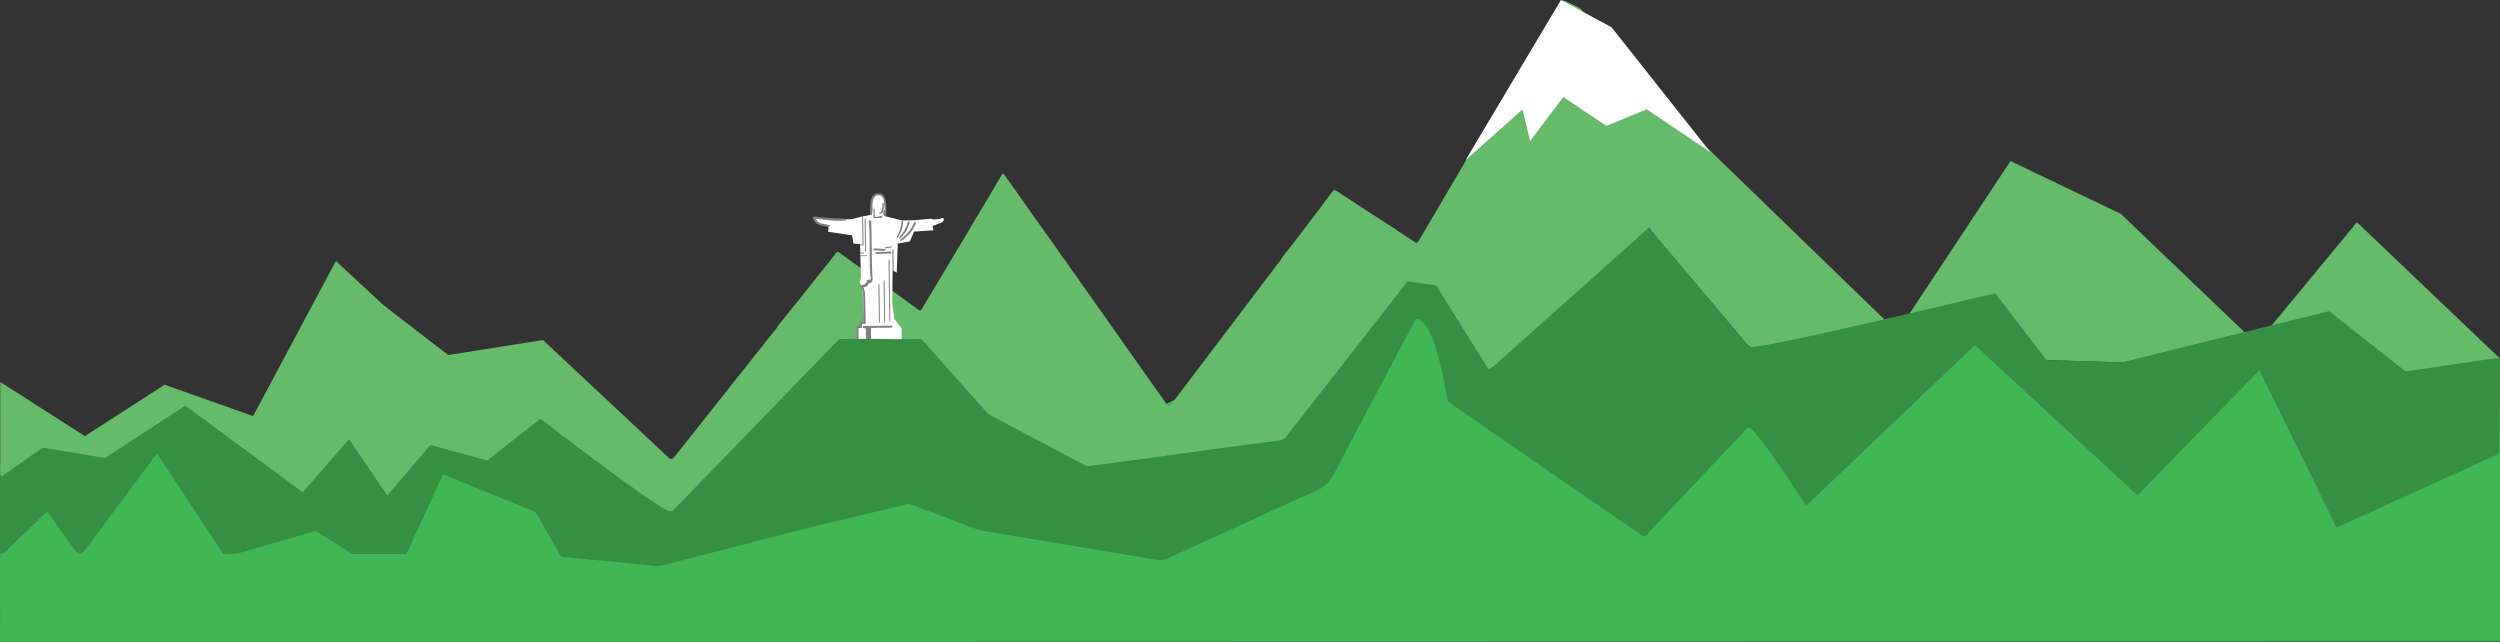 <!-- Generator: Adobe Illustrator 18.0.0, SVG Export Plug-In  -->
<svg version="1.1"
	 xmlns="http://www.w3.org/2000/svg" xmlns:xlink="http://www.w3.org/1999/xlink" xmlns:a="http://ns.adobe.com/AdobeSVGViewerExtensions/3.0/"
	 x="0px" y="0px" width="1920.3px" height="493.2px" viewBox="0 0 1920.3 493.2" enable-background="new 0 0 1920.3 493.2"
	 xml:space="preserve">
<rect x="0" y="0" width="1920.3" height="493.2" fill="#333333" stroke="none"/>
<defs>
</defs>
<polygon fill="#41B655" points="1920.3,492.7 1920.3,291.3 1355.2,281.5 1102.1,203.8 878,319.5 689.7,284.5 508,366.2 428.5,354.4
	0.3,356.3 0,493.2 "/>
<path fill="#66BB6A" d="M1920.3,291.3c-0.8,0.1-1.5-0.4-2.2-0.8c-14.5-8.1-559.1-16.1-573.6-24.1c-2.6-1.4-4.4-4.2-6.5-6.6
	c-23.1-27.4-46.3-54.8-69.4-82.2c-0.7-0.8-1.6-3-1.6-3l-119.3,113.3l-4.3,2.5l-40.1-70.9c0,0-13.9-2.1-20.8-3.2
	c-1-0.2-1.6,0.3-2.2,1.2c-9.4,12.1-18.8,24.1-28.2,36.1c-18.9,24.1-37.8,48.2-56.6,72.4c-1.8,2.4-3.8,4.5-5.5,7.1
	c-2.4,3.8-5.2,5.2-8.7,5.6c-16.5,2-33,4.3-49.6,6.5c-16.5,2.2-32.9,4.6-49.3,6.8c-15.4,2.1-30.7,4.1-46.1,6.2
	c-1,0.1-1.9-0.1-2.8-0.6c-24.2-12.8-48.3-25.6-72.5-38.4c-2-1-3.5-2.9-5.1-4.7c-15.9-18.1-31.8-26.7-47.6-44.9
	c-1.1-1.3-2.2-1.6-3.5-1.5c-19.5,0.8-39.1-8.2-58.6-7.5c-1,0-1.8,0.6-2.6,1.4c-26.7,27.5-53.5,55.1-80.2,82.6
	c-15.2,15.6-30.4,31.2-45.5,46.9c-1.2,1.2-2.3,1.5-3.8,1.2c-35.7-9-476.3-18-512-27c-0.6-0.2-1.3-0.1-1.9-0.2c0-24,0-72.1,0-72.1
	L65.2,335l61.2-39.5l68,24.1L258,200.5l36.7,34l49.6,38.2l72.8-11.5l97.3,91.1c0,0,2.1,0.5,3.2-0.8c25.8-32.6,51.6-65.1,77.4-97.6
	c0.8-1.1,1.9-1.9,2.4-3.4c3-3.8,6.1-7.6,9.1-11.4c3.4-4.3,6.9-8.5,10.3-12.7c3-3.7,5.9-7.6,8.9-11.3c3.5-4.5,7.1-8.9,10.7-13.3
	c1.9-2.4,3.8-4.8,5.6-7.3c0.8-1.1,1.4-1.3,2.5-0.6c9.6,7,19.3,14,29,21c0.5,0.4,1.1,0.6,1.6,0.8c0.3,0.3,0.5,0.6,0.8,0.8
	c9.9,7.2,19.9,14.3,29.8,21.6c1.3,0.9,1.8,0.2,2.5-1c11.9-19.9,23.8-39.8,35.7-59.7c3.5-6.1,7.1-12.1,10.7-18
	c3.6-5.8,7-11.8,10.5-17.7c1.5-2.5,3-5.1,4.5-7.6c0.7-1.1,1.3-0.7,1.9,0.2c4.5,6.3,9,12.5,13.4,18.9c2.2,3.3,4.6,6.5,6.9,9.8
	c6.8,9.6,13.7,19.2,20.5,28.8c1.8,2.5,3.3,5.5,5.4,7.6c26.2,37.1,52.3,74.1,78.5,111.2c1.3,1.9,2,1.8,3.3,0.1
	c27.8-36.7,55.7-73.4,83.5-110.1c0.5-0.7,1.1-1.2,1.4-2.2c2.4-3.4,5-6.3,7.5-9.6c5.7-7.7,11.7-15.2,17.5-22.9
	c2.9-3.8,5.9-7.7,8.7-11.7c1.9-2.7,4-5,5.9-7.6c0.8-1,1.4-0.7,2.2-0.2c9.9,6.4,19.7,12.9,29.6,19.3c4.7,3.1,9.4,6.1,14.1,9.1
	c0.4,0.3,0.8,0.4,1.3,0.6c0.6,0.5,1.2,1,1.8,1.5c4.5,3,9.1,5.8,13.6,8.9c1.6,1.1,2.3,0.6,3.3-1.1c15.3-26,30.5-51.9,45.8-77.8
	c24.4-41.4,39.2-63.6,63.6-105c0.9-1.5,1.5-1.9,2.9-1.2c3.5,1.8,7.1,3.4,10.7,5.1c4,2,70.6,80.8,70.6,80.8l173.9,168.4l86.9-131.3
	l84.8,40.6l104.2,99.7l77.1-93.3l108.4,103.3c0,0,1.1,0.9,1.8,0.7C1920.3,280.2,1920.3,285.7,1920.3,291.3z"/>
<g>
	<path fill="#FFFFFF" d="M724.8,168c-0.7-1.4-0.8-0.1-4.8,0.4c-4,0.5-4.8-0.4-4.8-0.4l-13.2,1.2l-9.3,0.1l-13-3.3l-0.8-1.3l1.4-4.9
		l-1.1-7.7l-3.3-2.8l-2.8,0l-2.1,1.8l-1.4,3.8l-0.9,7.9l1,2l-6.9,1.4l-8.3,2.1l-7.1,0.3l-7-0.2l-3.1,0.4l-11.9-1.3l0.5,1l3.2,3.3
		l7,1.4l0.3,1.8l-0.3,3l18.4,2.8l1.1,6.4l5,0.2l0.7,26.1l-1,3.3l2.1,4.1l1.3,24.7l-0.5,1.8l-2.2,2.2l-2.4,1.9l0.3,25.1l33.9-0.5
		l-0.3-23.9l-5.5-7.1l-1.7-12.9l0.4-24.7l3.1,1.9l0.8-22.3l9.3-1.7l3.2-7.5l14.9-1l-0.7-3.3l7.1-2.7
		C723.3,171.3,725.5,169.4,724.8,168z"/>
	<g>
		<path fill="#818181" d="M672.6,148.7c0.2,0.3-0.9,0.9-0.2,1.1c0.8,0.3,3.6,0.2,3.8,0.3c1.7,0.9,2.5,2.3,2.7,4.1
			c0.2,2.1,0.4,4.1,0.6,6.2c0,0.3,0,0.8-0.1,0.9c-1.2,0.8-1.3,2.8-0.6,3.9c0.6,1,2,1.1,2,1.1s0.1-6.5,0-7.9c-0.1-2.1-0.2-4.3-1-6.1
			c-0.6-1.5-1.6-3.5-3.6-3.7C674.3,148.4,672.9,148.7,672.6,148.7z"/>
		<path fill="#818181" d="M624.4,168.5c0.2,0.1,0.5,0.2,0.6,0.4c2.4,4.8,7.2,4.6,11.5,5.3c0.3,0.1,0.8-0.6,1.2-0.9
			c-0.1-0.1-0.2-0.3-0.3-0.4c-1.9-0.4-3.8-0.7-5.7-1.1c-2.2-0.4-3.9-1.3-4.9-3.3c-0.6-1.1-1.3-1.3-2.3-0.7
			C624.4,168,624.4,168.2,624.4,168.5z"/>
		<path fill="#818181" d="M670.2,161.9c0-1-0.2-2.1-0.1-3.1c0.1-1.9,0.1-3.8,0.6-5.6c0.3-1.1,1.5-2,2.3-3c0.4-0.5,0.7-0.8,0.7-0.8
			s-0.6-0.7-1.2-0.7c-3.6,2.1-3.8,5.6-4,9.2c-0.1,1.7,0,5.6,0,7.3c0.2,0.1,1-0.3,1.1-0.2C670.1,164.5,669.9,162.3,670.2,161.9
			L670.2,161.9z"/>
		<path fill="#818181" d="M670.4,276.7c-0.4-0.4-1.2-0.6-1.8-0.6c-3,0-6,0.1-8.9,0.1c-0.1-8-0.2-16-0.3-24.1c1-0.1,1.7-0.2,2.6-0.2
			c0-1,0.1-1.9,0.1-3c1-0.1,1.9-0.2,2.9-0.3c-0.1-6.4-0.4-19-0.4-19l-0.2-5.3c0,0-0.7-2.3-1.2-3.9c2.1,0.5,3.1-0.5,3.7-2.3
			c0.1-0.4,1.4-0.8,1.4-0.8s2.3,0,1.9-4.2c-0.7-7.1-0.5-36.1-1.1-43.7c-0.6,0-1.1-0.1-1.8-0.1c1.5,15.5,0,29.9,1.5,45.4
			c-1.6,0.1-1.1,0.3-2.8,0.4c-0.2,3.1-2.7,3.9-5.2,3.9c2.6,4.4,2.2,9,2.3,13.6c0.1,4.8,0.1,9.5,0.2,14.3c-2.8,0.5-2.8,0.5-3.1,3.2
			c-0.6,0.1-1.3,0.1-2.3,0.3c0.1,9.1,0.3,18.2,0.4,27.5c2.6,0,5.5,0.1,8.3-0.2C669,277.6,672.3,278.5,670.4,276.7z"/>
		<path fill="#818181" d="M665.4,274.5c1.4,0,2.5,0,3.9-0.1c-0.1-7.5-0.2-14.8-0.3-22.5c1.8,0,3.3,0,4.8-0.1c3.4,0,6.9-0.1,10.3-0.1
			c1.1,0,1.6-0.4,1.2-1.6c-7.5,0.1-15,0.2-22.5,0.3c-0.7,2.2,1.3,1.3,2.2,1.9C665.2,259.6,665.3,267,665.4,274.5z"/>
		<path fill="#818181" d="M624.6,167.8c1.7,0.1,13.7,1.6,15,1.7c3.2,0.2,10.1,0,10.4-0.2c-0.4-0.3-0.8-1.5-1.2-1.5
			c-2.9,0-5.7-0.1-8.7-0.1c-1.6,0-12.7-1.3-14.6-1.3c-0.5,0-0.9,0.6-1.4,0.9C624.3,167.5,624.4,167.7,624.6,167.8z"/>
		<path fill="#818181" d="M682.9,198.8c-0.1,1-0.4,2-0.4,2.9c0.1,11.9,0.3,23.7,0.5,35.6c0,2.7,0,5.4,0.1,8.1c0,0.7,0.3,1.4,0.5,2.1
			c0.1-0.7,0.3-1.4,0.3-2.1c-0.2-15.3-0.4-30.5-0.6-45.8C683.1,199.3,683,199.1,682.9,198.8z"/>
		<path fill="#818181" d="M685.8,191.4c-0.1,0.3-0.4,0.7-0.4,1c0,4.2,0.1,8.4,0.2,12.6c0,1,0,1.9,0.1,2.9c0,0.3,0.8,0.4,0.8,0.4
			s-0.1-11.2-0.2-16.6C686,191.6,685.9,191.5,685.8,191.4z"/>
		<path fill="#818181" d="M664.5,167.4c-0.1,0.5-0.4,1.1-0.4,1.6c0.1,6.5,0.2,12.9,0.3,19.4c0,1.5,0,3,0.1,4.4
			c0,0.4,0.8,0.6,0.8,0.6s-0.2-17.3-0.4-25.6C664.7,167.7,664.6,167.6,664.5,167.4z"/>
		<path fill="#818181" d="M663.8,194.3c-0.1-0.1-0.1-0.4-0.2-0.4c-0.8,0-1.6,0-2.4,0c-0.2,0-0.4,0-0.6,0c-0.1,0-0.1,0.7-0.1,0.7
			s2.2,0,3.2,0C663.8,194.6,663.8,194.5,663.8,194.3z"/>
		<path fill="#818181" d="M662.6,165.9c-0.1,0.5-0.4,0.9-0.4,1.4c0.1,5.5,0.1,11.1,0.2,16.6c0,1.3,0,2.5,0.1,3.8
			c0,0.3,0.8,0.5,0.8,0.5s-0.2-14.7-0.3-21.9C662.9,166.2,662.7,166,662.6,165.9z"/>
		<path fill="#818181" d="M663.3,188.2c-0.1-0.1-0.1-0.4-0.2-0.4c-0.7,0-1.3,0-2,0c-0.2,0-0.3,0-0.5,0c0,0,0,0.7,0,0.7s1.8,0,2.6,0
			C663.2,188.4,663.3,188.3,663.3,188.2z"/>
		<path fill="#818181" d="M666,196.5c-0.1-0.1-0.2-0.4-0.3-0.4c-1.3,0-2.7,0-4,0c-0.3,0-0.6,0-0.9,0c-0.1,0-0.1,0.7-0.1,0.7
			s3.6,0,5.3-0.1C665.9,196.7,666,196.6,666,196.5z"/>
		<path fill="#818181" d="M679.7,231.2c-0.1-4.9-0.1-9.8-0.2-14.7c0-0.7-0.3-1.4-0.4-2.1c-0.1,0.7-0.4,1.3-0.4,2
			c0.1,9.6,0.3,19.3,0.4,28.9c0,0.5,0,1,0.1,1.4c0.1,0.7,0.3,1.4,0.4,2.1c0.1-0.8,0.3-1.5,0.3-2.3
			C679.8,241.4,679.7,236.3,679.7,231.2C679.6,231.2,679.6,231.2,679.7,231.2z"/>
		<path fill="#818181" d="M703.7,171.1c-0.5-0.2-0.8-0.4-1.2-0.5c-0.2,0.1-0.3,0.1-0.3,0.2c-2.2,5.1-5.5,9.3-10,12.6
			c-0.4,0.3-0.6,1.1-0.9,1.6c0.6-0.1,1.3-0.1,1.8-0.4C697.8,181.1,701.5,176.7,703.7,171.1z"/>
		<path fill="#818181" d="M698.7,170.3c-0.4-0.1-0.7-0.2-1-0.3c-0.1,0.1-0.2,0.2-0.3,0.2c-1.1,4.5-3.3,8.4-6.5,11.8
			c-0.3,0.3-0.3,1-0.5,1.4c0.5-0.2,1.1-0.3,1.4-0.6C695.3,179.4,697.7,175.3,698.7,170.3z"/>
		<path fill="#818181" d="M693.7,169.4c-0.4,0-0.7,0-1,0c-0.1,0.1-0.2,0.2-0.2,0.3c-0.1,4.2-1.3,8.2-3.5,11.8
			c-0.2,0.4-0.1,0.9-0.2,1.4c0.4-0.3,0.9-0.4,1.1-0.8C692.4,178.2,693.8,174.1,693.7,169.4z"/>
		<path fill="#818181" d="M675.7,232.7c-0.1-4.5-0.1-9-0.2-13.5c0-0.6-0.3-1.3-0.4-1.9c-0.1,0.6-0.4,1.2-0.4,1.8
			c0.1,8.8,0.2,17.6,0.4,26.5c0,0.4,0,0.9,0.1,1.3c0.1,0.7,0.3,1.3,0.4,1.9c0.1-0.7,0.3-1.4,0.3-2.1
			C675.8,242,675.7,237.3,675.7,232.7C675.6,232.7,675.7,232.7,675.7,232.7z"/>
		<path fill="#818181" d="M670.9,167.5c2.2,0,4.3-0.1,6.5-0.1c0.1-0.6,0.2-1.1,0.3-1.9c-1,0.3-1.8,0.8-2.7,0.9c-1,0.2-2,0.1-3.1,0.1
			c0-2.1-0.1-4.1-0.1-6.2c-0.4-0.1-0.6-0.1-1-0.2C671,160,670.9,164.9,670.9,167.5z"/>
		<path fill="#818181" d="M684.9,194.1c-0.4-0.3-0.8-1-1.2-0.9c-3.7,0.1-7.4,0.3-11.1,0.5c-0.1,0.2-0.2,0.4-0.3,0.5
			c0.5,0.3,0.9,0.9,1.4,0.9c3.6-0.1,7.2-0.3,10.7-0.4C684.6,194.5,684.8,194.3,684.9,194.1z"/>
		<path fill="#818181" d="M670.7,191.7c0.3-0.3,0.6-1,1-0.9c2.8,0.1,5.7,0.3,8.5,0.5c0.1,0.2,0.1,0.4,0.2,0.5
			c-0.4,0.3-0.7,0.9-1.1,0.9c-2.8-0.1-5.5-0.3-8.3-0.4C670.9,192.1,670.8,191.9,670.7,191.7z"/>
		<path fill="#818181" d="M679.8,190.5c0.1-0.2,0.3-0.6,0.4-0.6c1.6-0.3,3.2-0.5,4.8-0.7c0.1,0.1,0.1,0.2,0.2,0.3
			c-0.2,0.2-0.3,0.6-0.5,0.6c-1.5,0.3-3.1,0.5-4.6,0.7C680,190.7,679.9,190.6,679.8,190.5z"/>
		<path fill="#818181" d="M674.9,164c1.9,0.6,3.2-0.1,3.6-1.9c0.4-1.8,0.3-3.7,0.4-5.6c0-0.3-0.5-0.5-0.7-0.8
			c-0.2,0.3-0.5,0.6-0.5,0.9c0,0.8,0.2,1.6,0.1,2.4C677.6,160.9,677.5,162.9,674.9,164z"/>
	</g>
</g>
<path fill="#378F43" d="M1920.3,315.5c-1.3-0.6,0,142.3,0,142.3l-99.3-30.8c0,0-659.8-6.9-685.2-30.5
	c-20.5-19-22.2-129.6-42.8-148.7c-4.7-4.3-4.7-4.3-7.9,1.8c-19.9,37.5-39.9,74.9-59.5,112.7c-3.9,7.4-8.2,12-14.5,14.7
	c-20.3,8.7-40.4,18.3-60.6,27.5c-17.4,7.9-34.8,15.7-52.1,23.8c-4.2,2-8.3,2.2-12.6,1.4c-9.3-1.8-18.6-3.2-27.8-4.7
	c-8-1.4-16-2.8-24-4.1c-10.1-1.7-20.2-3.3-30.3-5c-11.2-1.9-22.4-3.8-33.6-5.7c-5.3-0.9-10.6-1.5-15.8-2.7c-7-1.6-13.8-4.8-20.7-7.3
	c-11.4-4.1-22.7-8.4-34-12.8c-1.3-0.5-2.5-0.2-3.8,0.1c-30.9,7.6-61.9,14.5-92.8,22.5c-28.2,7.4-56.5,14.6-84.7,21.8
	c-5.1,1.3-10.1,3.4-15.4,2.9c-6.4-0.7-12.9-1.4-19.3-2c-4.3-0.4-8.6-0.8-12.8-1.2c-6.8-0.7-13.5-1.4-20.3-2
	c-6.1-0.6-12.1-1.1-18.2-1.7c-6.8-0.7-13.5-1.4-20.3-2c-2.4-0.2-409.6-0.4-412-0.7c0-19.9,0-39.8,0-59.7c0.6,0.1,1.9,0.2,1.9,0.2
	l30.8-21.8l47.9,8l61.7-40.2l90.3,66.5l35.5-40.8l29.4,43.3l33.1-38.8l43.7,11.9l40.8-32.1c0,0,88.9,68.5,98.8,71
	c1.4,0.4,2.6,0.1,3.8-1.2c15.2-15.7,30.4-31.3,45.5-46.9c26.7-27.5,53.5-55,80.2-82.6c0.8-0.8,1.6-1.4,2.6-1.4
	c19.5-0.7,40.1,0.5,59.6-0.2c1.3-0.1,2.5,0.2,3.5,1.5c15.9,18.2,30.8,34.4,46.7,52.6c1.6,1.8,3.1,3.7,5.1,4.7
	c24.2,12.7,48.3,25.5,72.5,38.4c0.9,0.5,1.8,0.7,2.8,0.6c15.4-2.1,30.7-4.1,46.1-6.2c16.5-2.2,32.9-4.6,49.3-6.8
	c16.5-2.2,33-4.5,49.6-6.5c3.5-0.4,6.4-1.8,8.7-5.6c1.6-2.6,3.6-4.8,5.5-7.1c18.9-24.1,37.8-48.2,56.6-72.4
	c9.4-12,18.8-24.1,28.2-36.1c0.6-0.8,1.3-1.3,2.2-1.2c6.9,1.1,20.8,3.2,20.8,3.2l40.1,64.1l4.3-2.5L1267,174.5l1.6,3
	c23.1,27.4,46.2,54.8,69.4,82.2c2,2.4,3.9,5.2,6.5,6.6c5.5,3,188-41.1,188-41.1l39.5,51.4l57.9,1.7l159.1-39.3l58.8,46.3
	c0,0,71.8-10.6,72.6-10.7C1920.3,282.7,1920.3,307.4,1920.3,315.5z"/>
<path fill="#89D3E2" d="M1366.6,304"/>
<path fill="#41B655" d="M1920.3,466.7c0,0-0.2,1.7-1.6,1.7c-327.4,0-1589.8,0-1917.2,0c-1.3,0-1.6-0.3-1.6-1.7c0.1-13,0-26,0-39
	c0.4,0,36.3-34.8,36.3-34.8l25.1,34.9l59.3-79.5l52.5,79.6l69.4-20.1l60.3,37.9l37.6-81.3l70.9,28.9l21,36.4l15.6,16l22.9-13.2
	c0,0,8.6,0.6,12.8,0.9c6.4,0.5,12.9,1,19.3,1.5c5.3,0.4,10.3-1.2,15.4-2.2c28.2-5.4,56.5-10.8,84.7-16.3c30.9-6,61.9-11.2,92.8-16.9
	c1.2-0.2,2.5-0.4,3.8-0.1c11.3,3.2,22.6,6.5,34,9.6c6.9,1.9,13.6,4.3,20.7,5.5c5.2,0.9,10.5,1.3,15.8,2c11.2,1.4,22.4,2.9,33.6,4.3
	c10.1,1.3,20.2,2.5,30.3,3.8c8,1,16,2.1,24,3.1c9.3,1.2,18.6,2.2,27.8,3.6c4.3,0.6,8.4,0.4,12.6-1.1c17.3-6.1,34.7-11.9,52.1-17.8
	c20.2-6.9,40.3-14,60.6-20.6c6.3-2,10.6-5.5,14.5-11c19.6-28.3,39.6-56.3,59.5-84.3c3.3-4.6,3.3-4.6,7.9-1.4
	c20.5,14.2,41.1,28.4,61.6,42.7c25.4,17.6,50.8,35.2,76.3,52.6c10.2,7,20.4,14,30.5,21c1.4,0.9,2.2,0.9,3.3-0.4
	c1.6-1.9,3.3-3.8,5-5.6c12.2-13,24.7-25.8,36.8-38.9c10.2-11,20.6-21.7,30.9-32.5c1.4-1.5,2.8-3.1,4.2-4.7c0.6-0.7,1.2-1.1,2.2-0.7
	c6.9,2.6,43.5,59.9,43.5,59.9L1517,265.1l124.8,115.4l93.7-96.1l59.3,120.8l125.4-57L1920.3,466.7z"/>
<polygon fill="#FFFFFF" points="1199,0 1237.8,20.9 1313.9,117 1264.9,83.9 1233.9,96.7 1200.8,74.5 1175.3,108.3 1169.5,84
	1125.7,123.1 "/>
</svg>

